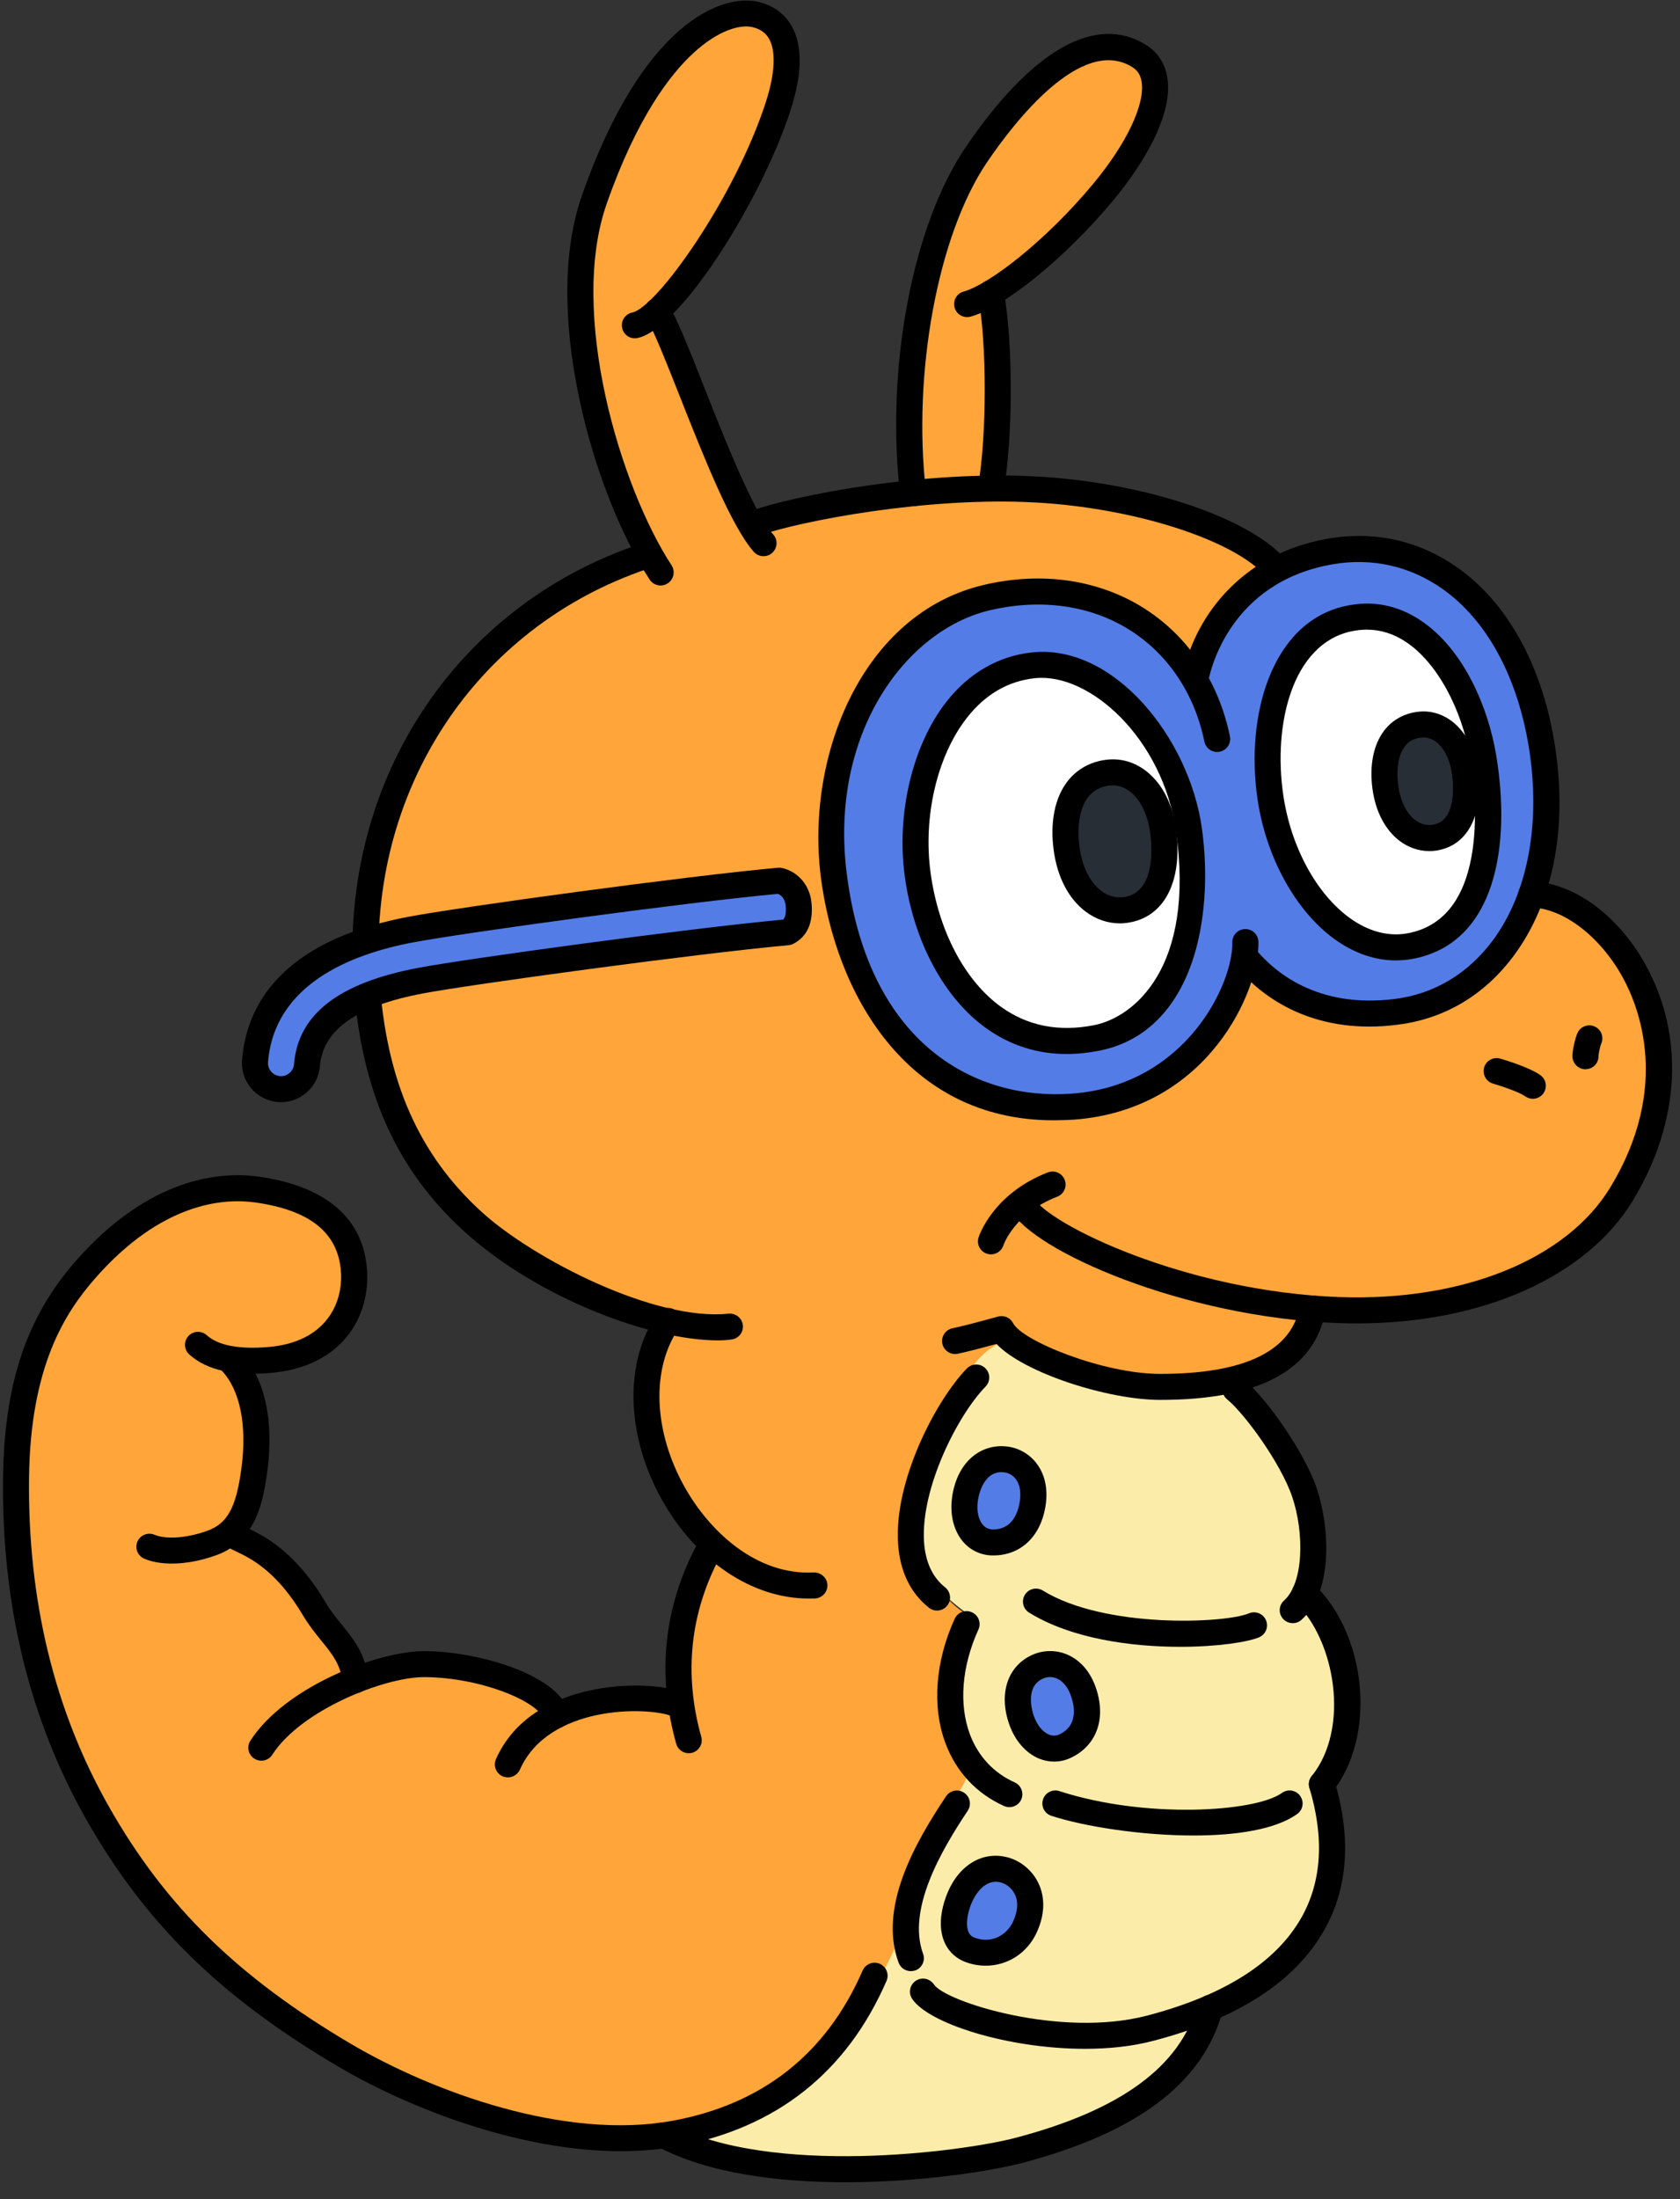 <svg width="94" height="123" viewBox="0 0 94 123" fill="none" xmlns="http://www.w3.org/2000/svg">
<rect x="0" y="0" width="94" height="123" fill="#333333" stroke="none"/>
<g clip-path="url(#clip0_1635_12722)">
<path d="M80.561 32.537C80.444 32.337 80.266 32.166 80.014 32.043C77.984 31.05 73.79 29.843 72.081 31.981C71.706 31.839 71.287 31.85 70.912 32.101C69.148 33.279 68.084 34.918 67.301 36.863C67.089 37.39 66.944 37.877 66.827 38.382C66.058 36.91 65.1 35.572 63.631 34.682C63.442 34.566 63.245 34.507 63.052 34.489C63.045 34.486 63.037 34.478 63.03 34.475C62.225 33.962 61.423 33.726 60.487 33.689C60.381 33.635 60.264 33.591 60.133 33.559C57.291 32.879 54.402 33.391 52.062 35.176C51.822 35.358 51.665 35.58 51.563 35.812C51.293 36.034 51.038 36.267 50.787 36.51C49.125 37.194 47.766 39.582 47.322 41.069C47.194 41.501 47.26 41.872 47.442 42.167C47.416 42.279 47.398 42.399 47.391 42.526C47.376 42.799 47.362 43.072 47.351 43.348C47.263 43.493 47.201 43.65 47.172 43.824C46.841 45.878 46.633 47.979 47.103 49.997C46.684 50.444 46.48 51.084 46.666 51.702C46.866 52.37 47.15 53.029 47.529 53.614C47.588 53.705 47.653 53.788 47.726 53.868C47.744 53.89 47.77 53.912 47.788 53.934C47.832 53.977 47.872 54.021 47.919 54.057C47.956 54.09 47.992 54.119 48.032 54.145C48.09 54.188 48.152 54.228 48.218 54.264C48.233 54.272 48.243 54.279 48.254 54.286C48.407 54.366 48.571 54.428 48.743 54.461C48.841 54.73 48.954 54.992 49.085 55.25C49.125 57.318 51.986 59.328 53.523 60.237C54.394 60.75 55.538 61.691 56.632 61.593C57.04 61.771 57.397 61.84 57.914 61.866C57.987 61.909 58.06 61.953 58.144 61.989C59.284 62.494 60.487 61.709 61.544 61.277C62.95 60.997 64.309 60.437 65.329 59.546C65.563 59.488 65.792 59.361 66 59.136C67.716 57.282 69.163 55.417 69.498 52.919C70.751 54.399 72.355 55.537 74.235 56.176C75.423 56.584 77.835 57.096 78.946 56.115C81.275 55.78 83.388 54.381 84.609 52.36C85.797 50.386 86.227 48.386 86.256 46.3C87.287 41.883 84.944 34.842 80.561 32.537ZM64.185 56.809C63.952 56.907 63.733 57.063 63.551 57.3C62.994 58.02 61.864 58.139 61.033 58.307C60.228 58.47 59.463 58.576 58.665 58.547C58.537 58.405 58.403 58.27 58.249 58.158C57.714 57.765 57.127 57.602 56.515 57.354C54.988 56.729 53.779 55.66 52.9 54.275C52.78 54.086 52.623 53.945 52.445 53.836C52.412 53.759 52.376 53.679 52.332 53.599C51.862 52.767 51.927 51.68 51.807 50.749C51.687 49.819 51.516 48.906 51.293 47.997C51.377 47.83 51.439 47.641 51.465 47.43C51.665 45.751 51.884 44.082 52.244 42.428C52.346 41.963 52.237 41.567 52.015 41.265C52.78 40.011 53.873 38.968 55.207 38.15C55.473 37.986 55.666 37.79 55.804 37.572C55.903 37.561 56.008 37.543 56.114 37.51C56.766 37.317 57.419 37.157 58.078 37.016C58.534 36.972 58.982 36.961 59.426 36.979C59.532 37.245 59.74 37.485 60.093 37.648C60.807 37.979 61.675 38.102 62.316 38.517C63.089 39.015 63.719 39.898 64.229 40.636C64.302 40.742 64.382 40.829 64.462 40.909C64.331 41.454 64.488 42.058 65.122 42.425C65.122 42.425 65.125 42.425 65.125 42.428C65.14 42.458 65.151 42.486 65.165 42.516C65.191 42.617 65.227 42.723 65.275 42.828C65.508 43.355 65.741 43.882 65.978 44.41C65.898 44.726 65.945 45.082 66.186 45.449C66.681 46.194 66.535 47.452 66.572 48.325C66.619 49.404 66.659 50.491 66.656 51.574C66.652 53.795 65.595 55.257 64.185 56.809ZM83.148 43.297C83.516 45.813 83.57 48.041 82.379 50.36C81.53 52.018 80.083 53.036 78.353 53.228C78.353 53.228 78.353 53.228 78.349 53.228C77.066 52.716 75.962 52.581 74.781 51.771C73.375 50.804 72.679 49.957 72.14 48.325C71.568 46.591 71.156 44.817 70.853 43.014C70.799 42.697 70.664 42.458 70.482 42.287C70.81 39.84 71.659 37.23 73.204 35.311C73.586 35.253 73.896 35.031 74.1 34.733C74.384 34.529 74.847 34.373 75.339 34.246C75.579 34.584 75.962 34.813 76.465 34.794C77.132 34.773 77.799 34.762 78.469 34.755C81.093 35.398 82.86 39.051 83.406 42.196C83.195 42.494 83.086 42.865 83.148 43.297Z" fill="#537CE6"/>
<path d="M91.759 55.679C91.423 54.588 90.99 52.999 89.7 52.716C89.693 52.716 89.685 52.712 89.678 52.712C88.967 51.796 88.067 51.022 87.04 50.466C86.603 50.229 86.052 50.36 85.794 50.793C85.178 51.814 84.416 52.719 83.596 53.585C82.817 54.406 82.019 55.402 81.02 55.962C80.076 56.489 78.859 56.918 77.777 57.005C77.355 57.038 76.939 57.02 76.527 56.973C76.495 56.936 76.458 56.9 76.418 56.867C75.58 56.169 74.476 55.882 73.423 56.253C73.31 56.293 73.204 56.351 73.113 56.424C73.018 56.075 72.741 55.791 72.271 55.802C72.231 55.802 72.195 55.806 72.155 55.806C71.954 55.599 71.761 55.377 71.572 55.166C71.419 54.995 71.204 54.915 70.978 54.908C70.508 54.214 69.407 54.468 69.316 55.395C69.181 56.751 68.023 57.842 67.123 58.754C66.033 59.863 64.856 60.815 63.504 61.582C63.442 61.586 63.377 61.597 63.307 61.615C57.321 63.261 50.062 60.371 47.865 54.341C47.184 52.469 46.998 50.44 46.185 48.615C46.327 48.466 46.418 48.27 46.418 48.026C46.418 47.848 46.349 47.656 46.236 47.496C46.378 46.572 46.52 45.649 46.663 44.729C46.834 43.606 47.009 42.523 47.384 41.447C48.058 39.517 48.933 37.721 50.124 36.071C50.186 36.031 50.244 35.98 50.299 35.918C50.682 35.485 51.068 35.056 51.483 34.66C51.6 34.649 51.717 34.613 51.83 34.547C52.059 34.416 52.281 34.271 52.496 34.118C52.755 34.002 53.006 33.871 53.251 33.73C53.578 33.889 53.994 33.849 54.3 33.569C54.974 32.962 56.023 32.962 56.88 32.93C58.086 32.883 59.318 32.879 60.509 33.104C61.602 33.308 62.633 33.686 63.584 34.264C64.379 34.747 65.304 35.398 65.662 36.3C66.022 37.208 67.228 37.063 67.418 36.285C67.443 36.23 67.462 36.176 67.476 36.114C67.815 34.511 68.839 33.206 70.311 32.486C70.952 32.174 70.85 31.258 70.311 30.916C69.331 30.298 68.278 29.807 67.181 29.433C67.021 29.378 66.875 29.378 66.736 29.411C66.445 29.215 66.15 29.033 65.825 28.884C64.707 28.36 63.493 28.099 62.258 28.142C62.152 28.146 62.05 28.171 61.956 28.211C60.367 27.63 58.702 27.262 57.004 27.204C56.293 27.179 55.59 27.226 54.887 27.317C55.364 27.07 55.725 26.692 55.823 26.096C55.929 25.463 55.87 24.791 55.87 24.151L55.881 21.828C55.889 20.396 55.892 18.967 55.9 17.535C55.9 17.244 55.816 16.79 55.903 16.513C55.914 16.477 55.645 16.724 55.976 16.43C56.053 16.364 56.126 16.299 56.202 16.23C56.698 15.797 57.186 15.357 57.663 14.91C59.441 13.238 61.099 11.406 62.404 9.334C63.056 8.298 63.628 7.193 64.044 6.04C64.251 5.47 64.346 4.823 64.087 4.252C64.073 4.132 64.033 4.012 63.953 3.899C63.599 3.412 63.049 3.078 62.459 3.107C60.713 2.867 58.866 4.423 57.711 5.539C56.887 6.335 56.053 7.146 55.328 8.036C54.577 8.952 53.91 9.934 53.837 11.141C53.32 12.18 52.912 13.285 52.576 14.405C52.219 15.027 51.964 15.706 51.771 16.408C51.436 17.629 51.188 18.88 51.032 20.134C50.736 22.511 51.261 24.849 51.268 27.219C49.851 27.677 48.422 28.12 46.972 28.459C46.816 28.48 46.659 28.502 46.502 28.535C46.327 28.571 46.156 28.618 45.988 28.677C45.329 28.804 44.666 28.906 43.995 28.964C43.365 29.018 42.698 28.989 42.064 29.095C40.8 26.826 39.896 24.384 38.832 22.017C38.256 20.734 37.626 19.469 36.861 18.284C36.788 18.171 36.715 18.062 36.638 17.953C37.225 17.364 37.728 16.655 38.198 16.037C39.094 14.856 39.885 13.594 40.555 12.275C41.259 10.897 41.787 9.443 42.472 8.058C43.139 6.698 43.806 5.292 43.729 3.739C43.726 3.645 43.704 3.558 43.675 3.478C43.722 2.943 43.645 2.42 43.39 1.918C43.379 1.896 43.368 1.875 43.358 1.853C43.358 1.849 43.354 1.849 43.354 1.845C43.314 1.769 43.274 1.693 43.226 1.62C43.223 1.62 43.223 1.624 43.219 1.624C43.175 1.562 43.132 1.497 43.084 1.435C42.84 1.118 42.49 1.086 42.181 1.209C41.703 1.115 41.16 1.209 40.727 1.333C39.364 1.722 38.325 2.729 37.436 3.783C36.536 4.848 35.731 5.99 35.05 7.204C34.376 8.407 33.592 9.767 33.752 11.184C33.035 13.067 32.688 15.088 32.761 17.11C32.761 17.131 32.769 17.149 32.769 17.168C32.769 17.448 32.776 17.731 32.787 18.011C32.838 19.196 32.973 20.378 33.18 21.544C33.384 22.686 33.665 23.816 34.026 24.922C34.197 25.449 34.401 26.139 34.762 26.641C35.01 27.557 35.301 28.48 35.731 29.324C35.968 29.785 36.299 30.181 36.587 30.61C36.726 30.818 36.882 31.054 36.955 31.301C36.777 31.337 36.602 31.374 36.434 31.41C35.618 31.585 34.824 31.843 34.055 32.163C32.422 32.839 30.936 33.758 29.566 34.871C26.873 37.063 24.821 39.971 23.134 42.974C22.584 43.952 22.15 44.948 21.917 46.049C21.811 46.54 21.713 47.031 21.618 47.525C21.36 47.939 21.207 48.394 21.174 48.87C20.93 48.913 20.7 49.044 20.544 49.273C20.46 49.401 20.376 49.524 20.288 49.651C20.012 50.062 20.135 50.462 20.416 50.713C20.42 50.884 20.42 51.055 20.423 51.222C20.427 51.833 20.999 52.225 21.575 52.098C24.69 51.404 27.846 50.92 31.005 50.466C32.543 50.244 34.08 50.022 35.622 49.804C36.376 49.695 37.13 49.582 37.892 49.55C38.657 49.517 39.426 49.568 40.191 49.535C41.601 49.477 43.011 49.277 44.418 49.092C44.436 49.157 44.458 49.219 44.487 49.281C44.72 49.753 44.724 50.295 44.724 50.807C44.724 51.2 44.713 51.589 44.699 51.982C44.575 52.022 44.462 52.091 44.374 52.196C43.981 52.672 43.372 52.618 42.8 52.654C42.028 52.701 41.255 52.752 40.483 52.807C38.938 52.916 37.393 53.047 35.851 53.196C32.739 53.494 29.58 53.774 26.508 54.366C24.832 54.69 23.225 55.315 21.531 55.555C21.032 55.624 20.791 56.246 20.893 56.675C21.323 58.434 21.64 60.277 22.274 61.978C22.843 63.505 23.714 64.872 24.785 66.097C25.495 66.907 26.286 67.624 27.124 68.289C27.521 68.82 27.984 69.303 28.491 69.725C29.252 70.361 30.083 70.903 30.939 71.401C31.322 71.622 31.704 71.848 32.094 72.059C39.156 74.858 46.52 75.519 54.424 75.01C54.879 74.76 55.36 74.592 55.892 74.498C56.133 74.454 56.366 74.407 56.596 74.345C56.61 74.367 56.628 74.389 56.643 74.407C57.073 74.912 57.634 75.287 58.246 75.585C58.782 76.086 59.463 76.421 60.178 76.621C60.505 76.791 60.844 76.951 61.191 77.097C61.3 77.141 61.416 77.148 61.533 77.13C61.635 77.228 61.759 77.304 61.908 77.337C62.211 77.402 62.51 77.439 62.808 77.468C63.818 77.595 64.838 77.649 65.851 77.584C65.997 77.573 66.139 77.559 66.281 77.537C67.917 77.904 69.764 77.38 70.901 76.137C71 76.09 71.094 76.035 71.186 75.977C72.075 75.396 72.639 74.505 73.109 73.578C73.415 73.52 73.671 73.28 73.78 72.993C75.186 73.171 76.597 73.109 77.996 72.906C79.249 72.84 80.594 72.815 81.756 72.36C81.971 72.277 82.153 72.135 82.274 71.957C83.873 71.51 85.458 70.946 86.854 70.074C90.469 67.82 92.484 63.629 92.364 59.426C92.334 58.151 92.127 56.882 91.759 55.679Z" fill="#FFA53A"/>
<path d="M37.572 72.945C37.586 72.953 37.604 72.964 37.619 72.975C37.648 72.989 37.67 73.004 37.684 73.015C37.699 73.076 37.677 73.156 37.673 73.218C37.659 73.451 37.63 73.676 37.655 73.912C37.663 73.989 37.684 74.061 37.71 74.131C36.868 75.432 36.216 78.151 36.478 79.685C36.671 82.437 37.666 84.033 39.659 85.941C38.909 86.239 39.914 87.039 39.623 87.599C39.186 88.439 38.916 89.34 38.756 90.271C38.464 91.965 38.337 93.691 38.176 95.407C37.207 95.367 36.234 95.345 35.265 95.403C34.015 95.48 32.86 95.745 31.661 96.091C31.118 96.247 30.182 94.702 29.952 94.6C28.214 93.815 26.374 93.691 24.454 93.528C23.532 93.448 22.624 93.571 21.732 93.808C21.058 93.986 20.595 94.004 19.888 93.975C18.609 90.62 16.678 87.188 13.249 85.763C14.808 82.735 14.466 79.198 13.351 76.028C14.338 76.064 15.337 76.021 16.28 75.73C17.559 75.337 18.664 74.483 19.225 73.247C19.79 72.011 19.811 70.619 19.232 69.383C18.674 68.194 17.574 67.293 16.317 66.944C16.164 66.9 16.007 66.911 15.865 66.958C14.808 66.566 13.675 66.391 12.546 66.479C10.388 66.646 8.25 67.682 6.876 69.387C6.668 69.645 5.874 69.343 5.775 69.619C5.717 69.652 5.659 69.688 5.604 69.732C4.413 70.677 4.008 72.222 3.268 73.571C2.572 74.839 2.037 76.224 1.625 77.613C0.794 80.427 0.576 83.473 1.45 86.301C1.454 86.308 1.457 86.312 1.457 86.319C1.377 89.598 2.019 92.855 3.359 95.88C3.378 95.923 3.403 95.96 3.425 95.996C3.483 96.218 3.545 96.436 3.618 96.65C4.219 98.464 5.127 100.155 6.1 101.79C7.098 103.466 8.162 105.106 9.284 106.702C9.561 107.094 9.842 107.49 10.126 107.876C10.403 108.25 10.687 108.639 11.095 108.883C11.354 109.039 11.653 109.123 11.952 109.137C14.466 111.958 17.607 114.194 21.032 115.786C21.196 115.862 21.364 115.935 21.531 116.008C22.777 116.807 24.14 117.4 25.55 117.909C27.598 118.647 29.704 119.199 31.865 119.457C33.046 119.599 34.241 119.639 35.429 119.545C35.833 119.512 36.285 119.486 36.733 119.41C36.784 119.41 36.832 119.414 36.883 119.414C39.419 119.381 41.988 118.625 43.704 116.724C44.367 116.313 45.005 115.859 45.613 115.368C46.459 114.684 47.453 113.83 47.92 112.787C47.924 112.787 47.927 112.787 47.931 112.787C48.598 112.83 48.947 111.929 48.565 111.467C48.572 111.464 48.576 111.46 48.583 111.456C50.103 110.526 50.817 108.999 51.057 107.28C51.178 106.425 51.28 105.582 51.567 104.76C51.844 103.968 52.256 103.23 52.693 102.518C53.138 101.794 53.619 101.1 54.085 100.391C54.344 99.995 54.537 99.588 54.457 99.104C54.38 98.653 54.155 98.213 54.02 97.774C53.419 95.822 53.295 93.735 53.674 91.725C53.677 91.71 53.674 91.696 53.677 91.681C54.249 91.536 54.57 90.616 53.914 90.18C52.715 89.373 51.884 88.1 51.52 86.705C51.294 85.836 51.25 84.923 51.36 84.036C51.465 83.178 51.772 82.401 52.034 81.583C52.169 81.161 52.22 80.75 52.205 80.347C52.347 80.252 52.475 80.114 52.584 79.921C52.737 79.652 52.781 79.354 52.963 79.1C53.036 78.998 53.12 78.914 53.207 78.838C53.553 79.089 54.089 79.107 54.391 78.645C55.066 77.613 55.765 76.501 56.796 75.785C56.913 75.701 56.512 73.629 56.632 73.564C49.709 74.007 43.77 75.421 37.572 72.945Z" fill="#FFA53A"/>
<path d="M75.223 96.189C75.143 94.618 74.895 93.055 74.487 91.539C74.48 91.514 74.469 91.492 74.461 91.47C74.487 91.35 74.483 91.227 74.443 91.11C74.21 90.431 73.816 89.885 73.346 89.355C73.15 89.133 72.945 88.824 72.716 88.638C72.731 88.584 72.745 88.529 72.76 88.475C72.807 88.282 72.847 88.09 72.88 87.897C73.168 86.287 73.113 84.647 72.709 83.062C72.661 82.877 72.545 82.724 72.395 82.622C72.228 81.823 71.856 81.081 71.338 80.452C71.302 80.361 71.262 80.267 71.226 80.172C71.043 79.729 70.839 79.322 70.57 78.929C70.439 78.736 70.304 78.547 70.18 78.351C70.107 78.235 70.038 78.115 69.965 77.995C69.957 77.98 69.917 77.907 69.881 77.846C69.834 77.558 69.568 77.253 69.305 77.206C69.298 77.206 69.291 77.202 69.283 77.202C68.901 77.133 68.46 77.297 68.329 77.704C67.243 77.359 66.084 77.431 64.954 77.279C63.679 77.104 60.841 77.057 59.642 76.57C59.102 76.352 58.585 76.072 58.1 75.748C57.601 75.417 56.548 74.868 56.548 74.868C56.548 74.868 55.575 75.101 54.755 76.01C53.808 77.064 53.261 78.38 52.791 79.711C52.256 80.627 51.953 81.655 51.753 82.699C51.545 83.786 51.33 84.927 51.414 86.039C51.502 87.166 51.902 88.162 52.653 88.995C53.014 89.395 53.436 89.729 53.859 90.056C54.041 90.194 54.256 90.329 54.446 90.481C53.382 92.881 53.378 95.647 54.464 98.025C54.442 98.097 54.424 98.174 54.416 98.254C54.333 99.184 53.801 100.013 53.323 100.784C52.755 101.696 52.237 102.605 51.833 103.608C51.44 104.586 51.152 105.604 50.991 106.651C50.951 106.92 50.889 107.225 50.856 107.527C50.769 107.589 50.7 107.672 50.649 107.774C49.406 110.351 48.138 113.078 46.105 115.11C45.169 116.048 44.112 116.836 43.019 117.574C42.45 117.956 41.871 118.378 41.237 118.647C40.632 118.901 39.972 118.839 39.367 119.072C38.555 119.385 38.642 120.642 39.579 120.668C39.644 120.668 39.725 120.668 39.79 120.697C39.94 120.762 40.1 120.795 40.249 120.788C42.06 121.13 43.897 121.322 45.741 121.322C46.586 121.322 47.431 121.286 48.28 121.246C48.306 121.253 48.328 121.264 48.357 121.268C48.43 121.282 48.499 121.286 48.568 121.293V121.297C48.59 121.3 48.612 121.297 48.634 121.3C48.718 121.308 48.805 121.315 48.889 121.315C49.734 121.366 50.576 121.297 51.407 121.115C51.476 121.1 51.534 121.075 51.589 121.05C52.678 121.053 53.772 120.991 54.854 120.853C55.564 120.762 56.275 120.661 56.96 120.453C57.634 120.25 58.261 119.923 58.895 119.617C59.478 119.337 60.09 119.196 60.713 119.039C61.391 118.868 62.036 118.621 62.637 118.258C63.745 117.589 64.838 116.724 65.712 115.753C66.201 115.212 66.642 114.604 66.955 113.939C67.119 113.59 67.265 113.223 67.363 112.849C67.403 112.696 67.436 112.54 67.462 112.38C67.472 112.314 67.494 112.238 67.505 112.165C67.629 112.107 67.746 112.016 67.829 111.907C69.178 111.34 70.362 110.471 71.419 109.439C71.994 108.875 72.588 108.276 73.011 107.578C73.448 106.854 73.722 106.011 74.035 105.222C74.057 105.193 74.082 105.168 74.1 105.135C74.392 104.662 74.476 104.135 74.531 103.586C74.582 103.045 74.629 102.499 74.625 101.958C74.618 101.129 74.48 100.275 74.108 99.529C74.41 99.199 74.691 98.846 74.888 98.442C75.241 97.723 75.263 96.974 75.223 96.189Z" fill="#FBECA9"/>
<path d="M58.956 62.658C50.634 62.658 46.735 55.442 45.926 49.037C45.07 42.268 48.247 34.311 55.043 32.715C58.308 31.948 61.5 32.421 64.039 34.038C66.495 35.605 68.193 38.142 68.817 41.185C68.897 41.578 68.642 41.963 68.248 42.043C67.855 42.123 67.468 41.869 67.388 41.476C66.845 38.826 65.377 36.619 63.256 35.264C61.055 33.857 58.257 33.457 55.382 34.133C50.67 35.238 46.389 41.047 47.376 48.855C48.6 58.532 54.689 61.56 59.973 61.168C66.43 60.688 69.013 54.922 68.951 52.709C68.94 52.309 69.257 51.974 69.662 51.963C69.669 51.963 69.676 51.963 69.684 51.963C70.077 51.963 70.401 52.276 70.412 52.672C70.485 55.37 67.618 62.058 60.086 62.622C59.696 62.644 59.321 62.658 58.956 62.658Z" fill="black"/>
<path d="M76.622 57.416C72.541 57.416 70.176 55.304 69.072 53.941C68.821 53.628 68.868 53.17 69.181 52.919C69.495 52.669 69.954 52.716 70.205 53.029C71.258 54.33 73.678 56.431 78.072 55.868C80.262 55.584 82.146 54.453 83.527 52.596C85.517 49.913 86.242 45.918 85.517 41.64C84.853 37.746 83.148 34.656 80.71 32.937C78.888 31.654 76.76 31.178 74.549 31.563C68.85 32.555 67.735 37.452 67.629 38.004C67.552 38.397 67.17 38.655 66.773 38.579C66.379 38.502 66.121 38.121 66.197 37.724C66.773 34.769 69.243 31.007 74.297 30.127C76.899 29.676 79.406 30.232 81.549 31.745C84.307 33.69 86.224 37.114 86.952 41.392C87.758 46.129 86.956 50.411 84.697 53.454C83.075 55.639 80.849 56.969 78.258 57.303C77.686 57.383 77.139 57.416 76.622 57.416Z" fill="black"/>
<path d="M57.831 37.208C62.083 36.761 65.891 41.934 66.521 46.394C67.188 51.095 66.146 57.111 61.365 58.052C55.269 59.255 52.019 53.81 51.348 48.928C50.678 44.05 52.82 37.735 57.831 37.208Z" fill="white"/>
<path d="M59.682 58.95C58.035 58.95 56.53 58.47 55.193 57.518C52.835 55.839 51.126 52.665 50.627 49.03C50.142 45.504 51.06 41.661 52.959 39.244C54.22 37.637 55.878 36.685 57.754 36.489C62.324 36.009 66.532 41.269 67.243 46.293C67.625 48.99 67.418 51.753 66.674 53.872C65.72 56.595 63.934 58.289 61.507 58.765C60.881 58.888 60.272 58.95 59.682 58.95ZM57.907 37.932C56.413 38.088 55.134 38.83 54.107 40.138C52.438 42.265 51.636 45.675 52.07 48.83C52.514 52.076 53.997 54.882 56.038 56.333C57.517 57.387 59.263 57.725 61.223 57.336C63.431 56.9 66.882 54.126 65.8 46.492C65.06 41.283 60.953 37.608 57.907 37.932Z" fill="black"/>
<path d="M75.398 34.613C79.574 33.664 82.307 38.292 82.988 42.287C83.692 46.416 83.349 52.142 78.845 52.923C75.22 53.552 71.809 49.473 71.088 44.595C70.483 40.505 71.565 35.482 75.398 34.613Z" fill="white"/>
<path d="M78.098 53.715C76.932 53.715 75.762 53.312 74.677 52.531C72.498 50.956 70.843 47.958 70.362 44.704C69.674 40.044 71.127 34.838 75.234 33.904C76.75 33.559 78.182 33.828 79.494 34.704C81.939 36.336 83.272 39.629 83.702 42.167C84.555 47.169 83.757 52.807 78.965 53.643C78.677 53.69 78.39 53.715 78.098 53.715ZM76.477 35.216C76.174 35.216 75.868 35.253 75.558 35.322C72.315 36.056 71.215 40.491 71.805 44.489C72.231 47.372 73.66 50 75.529 51.349C76.56 52.091 77.661 52.389 78.714 52.207C83.538 51.367 82.518 43.897 82.263 42.41C81.786 39.597 80.379 37.045 78.681 35.914C77.992 35.449 77.253 35.216 76.477 35.216Z" fill="black"/>
<path d="M75.929 74.018C75.587 74.018 75.241 74.011 74.891 74C66.197 73.683 57.772 69.947 56.551 67.675C56.362 67.322 56.493 66.879 56.85 66.689C57.204 66.5 57.648 66.631 57.838 66.987C58.617 68.442 66.284 72.233 74.945 72.546C81.854 72.789 87.666 70.437 90.115 66.388C93.485 60.808 91.711 56.329 90.793 54.661C89.528 52.363 87.462 50.793 85.658 50.753C85.258 50.742 84.937 50.411 84.948 50.011C84.959 49.611 85.294 49.281 85.695 49.303C88.038 49.357 90.545 51.185 92.075 53.963C94.276 57.954 94.017 62.756 91.368 67.14C88.767 71.426 82.915 74.018 75.929 74.018Z" fill="black"/>
<path d="M55.447 70.157C55.375 70.157 55.298 70.147 55.222 70.121C54.843 69.997 54.631 69.594 54.752 69.212C54.784 69.114 55.56 66.762 58.629 65.573C59.004 65.428 59.427 65.613 59.572 65.988C59.718 66.362 59.532 66.784 59.157 66.929C56.767 67.856 56.165 69.587 56.14 69.659C56.038 69.965 55.75 70.157 55.447 70.157Z" fill="black"/>
<path d="M85.764 61.455C85.615 61.455 85.466 61.407 85.334 61.313C85.05 61.106 84.114 60.771 83.534 60.604C83.148 60.492 82.93 60.084 83.042 59.699C83.155 59.314 83.564 59.096 83.946 59.208C84.219 59.288 85.608 59.71 86.194 60.139C86.519 60.375 86.588 60.833 86.351 61.157C86.209 61.353 85.987 61.455 85.764 61.455Z" fill="black"/>
<path d="M88.709 59.804C88.315 59.804 87.991 59.481 87.98 59.085C87.972 58.79 88.126 58.081 88.264 57.776C88.428 57.409 88.862 57.249 89.226 57.413C89.594 57.576 89.758 58.009 89.59 58.372C89.543 58.485 89.441 58.932 89.437 59.066C89.448 59.466 89.128 59.794 88.727 59.801C88.719 59.804 88.716 59.804 88.709 59.804Z" fill="black"/>
<path d="M64.918 78.296C64.914 78.296 64.914 78.296 64.914 78.296C62.007 78.296 57.295 76.791 55.757 75.167C54.989 75.377 54.114 75.606 53.586 75.716C53.192 75.796 52.806 75.541 52.726 75.148C52.645 74.756 52.901 74.371 53.294 74.291C53.761 74.196 54.664 73.963 55.841 73.636C56.176 73.545 56.53 73.698 56.687 74.007C57.189 74.992 61.722 76.842 64.911 76.842H64.914C69.64 76.842 72.271 75.567 72.73 73.055C72.803 72.658 73.182 72.397 73.579 72.469C73.977 72.542 74.239 72.92 74.166 73.316C73.561 76.621 70.449 78.296 64.918 78.296Z" fill="black"/>
<path d="M71.338 32.439C71.138 32.439 70.941 32.359 70.795 32.199C68.97 30.174 63.457 28.411 57.973 28.106C51.847 27.761 44.775 29.153 42.519 29.938C42.14 30.069 41.725 29.869 41.59 29.491C41.459 29.113 41.659 28.698 42.038 28.564C44.461 27.717 51.647 26.292 58.053 26.652C63.978 26.986 69.793 28.909 71.878 31.225C72.147 31.523 72.122 31.985 71.823 32.254C71.684 32.377 71.51 32.439 71.338 32.439Z" fill="black"/>
<path d="M40.151 74.967C36.474 74.967 30.123 72.636 25.994 68.892C22.15 65.41 20.175 60.95 19.774 54.853C19.042 43.722 25.47 33.911 35.771 30.44C36.154 30.309 36.565 30.516 36.696 30.894C36.824 31.276 36.62 31.686 36.241 31.814C26.574 35.071 20.543 44.29 21.232 54.752C21.607 60.448 23.433 64.596 26.978 67.809C29.85 70.412 36.642 73.912 40.763 73.473C41.164 73.436 41.521 73.72 41.565 74.12C41.608 74.52 41.317 74.876 40.916 74.919C40.675 74.956 40.42 74.967 40.151 74.967Z" fill="black"/>
<path d="M65.093 46.583C65.348 48.75 64.787 50.64 62.979 50.898C61.478 51.113 59.995 49.851 59.674 47.463C59.383 45.289 60.097 43.457 61.977 43.221C63.482 43.028 64.83 44.355 65.093 46.583Z" fill="#282E36"/>
<path d="M62.658 51.644C61.981 51.644 61.31 51.414 60.738 50.982C59.787 50.266 59.157 49.048 58.956 47.554C58.745 45.987 59.018 44.617 59.729 43.701C60.25 43.025 61.001 42.606 61.89 42.494C62.695 42.392 63.475 42.614 64.141 43.134C65.052 43.846 65.65 45.038 65.821 46.492C66.16 49.361 65.114 51.324 63.089 51.611C62.943 51.636 62.801 51.644 62.658 51.644ZM62.261 43.926C62.196 43.926 62.134 43.93 62.068 43.937C61.558 44.002 61.168 44.213 60.88 44.588C60.417 45.188 60.243 46.198 60.399 47.361C60.549 48.466 60.979 49.343 61.616 49.826C62.003 50.117 62.44 50.24 62.877 50.175C64.568 49.935 64.484 47.641 64.367 46.667C64.243 45.616 63.832 44.744 63.238 44.282C62.935 44.046 62.608 43.926 62.261 43.926Z" fill="black"/>
<path d="M57.772 84.164C57.568 85.352 56.836 86.297 55.524 86.268C54.467 86.243 53.822 85.207 53.986 83.884C54.139 82.677 54.864 81.525 56.184 81.615C57.156 81.684 58.045 82.571 57.772 84.164Z" fill="#537CE6"/>
<path d="M55.582 86.995C55.557 86.995 55.531 86.995 55.509 86.995C54.879 86.981 54.303 86.712 53.892 86.236C53.374 85.636 53.145 84.745 53.265 83.793C53.498 81.95 54.693 80.783 56.234 80.892C56.916 80.939 57.55 81.277 57.973 81.815C58.326 82.262 58.701 83.058 58.49 84.291C58.202 85.963 57.091 86.995 55.582 86.995ZM56.041 82.335C54.948 82.335 54.73 83.8 54.708 83.971C54.638 84.509 54.748 85 54.992 85.283C55.138 85.451 55.316 85.534 55.538 85.541C55.553 85.541 55.564 85.541 55.579 85.541C56.635 85.541 56.952 84.603 57.051 84.04C57.145 83.48 57.069 83.019 56.825 82.71C56.654 82.492 56.406 82.361 56.129 82.342C56.103 82.339 56.071 82.335 56.041 82.335Z" fill="black"/>
<path d="M60.666 94.771C61.016 95.927 60.786 97.097 59.602 97.657C58.647 98.108 57.601 97.468 57.157 96.211C56.752 95.066 56.883 93.706 58.104 93.201C59.001 92.83 60.196 93.226 60.666 94.771Z" fill="#537CE6"/>
<path d="M58.975 98.526C58.691 98.526 58.403 98.468 58.13 98.355C57.397 98.05 56.792 97.356 56.472 96.451C55.852 94.698 56.395 93.121 57.827 92.528C58.458 92.266 59.175 92.285 59.795 92.575C60.312 92.819 61.005 93.361 61.369 94.556C61.872 96.214 61.318 97.65 59.919 98.312C59.613 98.457 59.292 98.526 58.975 98.526ZM58.753 93.797C58.629 93.797 58.501 93.822 58.381 93.873C57.295 94.324 57.783 95.8 57.842 95.967C58.024 96.476 58.337 96.868 58.687 97.014C58.891 97.097 59.088 97.094 59.288 96.999C60.272 96.534 60.138 95.534 59.966 94.982C59.802 94.437 59.525 94.062 59.165 93.891C59.037 93.829 58.895 93.797 58.753 93.797Z" fill="black"/>
<path d="M57.332 107.803C56.818 108.894 55.601 109.515 54.315 109.068C53.316 108.723 53.163 107.589 53.615 106.334C54.027 105.193 54.992 104.222 56.257 104.601C57.19 104.88 58.155 106.058 57.332 107.803Z" fill="#537CE6"/>
<path d="M55.153 109.941C54.796 109.941 54.435 109.882 54.074 109.755C53.531 109.566 53.12 109.203 52.879 108.701C52.547 108.003 52.562 107.101 52.93 106.087C53.56 104.339 54.981 103.463 56.465 103.906C57.19 104.124 57.813 104.677 58.13 105.386C58.385 105.956 58.567 106.891 57.991 108.116C57.448 109.268 56.348 109.941 55.153 109.941ZM55.718 105.248C54.814 105.248 54.355 106.429 54.304 106.582C54.081 107.192 54.045 107.752 54.198 108.076C54.271 108.228 54.38 108.323 54.555 108.385C55.557 108.734 56.355 108.17 56.672 107.498C56.942 106.923 56.986 106.4 56.8 105.982C56.625 105.597 56.297 105.378 56.045 105.302C55.933 105.262 55.82 105.248 55.718 105.248Z" fill="black"/>
<path d="M81.975 43.304C82.186 45.086 81.724 46.645 80.237 46.856C79.002 47.031 77.781 45.995 77.515 44.024C77.274 42.236 77.861 40.727 79.41 40.531C80.652 40.378 81.76 41.469 81.975 43.304Z" fill="#282E36"/>
<path d="M79.971 47.601C79.384 47.601 78.805 47.405 78.313 47.031C77.504 46.42 76.965 45.387 76.793 44.122C76.615 42.795 76.852 41.636 77.453 40.854C77.905 40.269 78.55 39.909 79.319 39.811C80.018 39.724 80.692 39.916 81.268 40.364C82.044 40.971 82.554 41.985 82.7 43.217C82.988 45.656 82.084 47.325 80.339 47.576C80.219 47.594 80.095 47.601 79.971 47.601ZM79.643 41.247C79.596 41.247 79.548 41.251 79.501 41.254C79.115 41.301 78.823 41.461 78.608 41.741C78.247 42.207 78.112 43.003 78.236 43.93C78.353 44.806 78.692 45.496 79.191 45.871C79.483 46.089 79.807 46.18 80.135 46.136C81.418 45.955 81.345 44.155 81.254 43.388C81.155 42.556 80.834 41.872 80.372 41.509C80.146 41.334 79.902 41.247 79.643 41.247Z" fill="black"/>
<path d="M45.253 89.406C42.083 89.406 38.963 87.315 37.036 83.88C35.014 80.274 34.911 76.184 36.777 73.469C37.003 73.138 37.459 73.055 37.79 73.28C38.122 73.505 38.209 73.96 37.98 74.29C36.424 76.555 36.555 80.045 38.307 83.171C39.659 85.585 42.268 88.115 45.53 87.948C45.93 87.937 46.273 88.239 46.295 88.638C46.317 89.038 46.003 89.38 45.602 89.402C45.486 89.406 45.369 89.406 45.253 89.406Z" fill="black"/>
<path d="M15.726 60.917C15.686 60.917 15.646 60.917 15.606 60.913C14.805 60.848 14.207 60.146 14.273 59.346C14.662 54.559 19.217 52.709 22.97 51.996C25.794 51.462 38.384 49.731 43.605 49.255C44.228 49.404 44.626 49.946 44.684 50.564C44.728 51.04 44.731 51.785 44.061 52.142C38.901 52.611 26.29 54.326 23.513 54.853C19.447 55.624 17.373 57.169 17.177 59.583C17.115 60.339 16.477 60.917 15.726 60.917Z" fill="#537CE6"/>
<path d="M15.726 61.644C15.668 61.644 15.61 61.64 15.548 61.637C14.345 61.538 13.445 60.484 13.543 59.285C13.882 55.133 17.093 52.367 22.832 51.28C25.666 50.742 38.3 49.008 43.536 48.532C43.616 48.525 43.696 48.532 43.773 48.55C44.673 48.764 45.314 49.532 45.405 50.495C45.511 51.603 45.172 52.374 44.4 52.781C44.316 52.825 44.221 52.854 44.123 52.865C38.992 53.33 26.319 55.061 23.644 55.566C19.946 56.267 18.066 57.598 17.898 59.637C17.81 60.761 16.856 61.644 15.726 61.644ZM43.529 49.993C38.241 50.484 25.892 52.181 23.105 52.709C19.599 53.37 15.351 55.072 14.997 59.401C14.965 59.801 15.263 60.153 15.664 60.186C15.682 60.186 15.704 60.19 15.726 60.19C16.102 60.19 16.422 59.895 16.451 59.521C16.677 56.736 18.944 54.977 23.378 54.137C26.115 53.617 38.431 51.934 43.816 51.433C43.911 51.342 44.006 51.145 43.959 50.629C43.933 50.397 43.809 50.106 43.529 49.993Z" fill="black"/>
<path d="M38.537 98.057C38.216 98.057 37.925 97.846 37.834 97.526C36.744 93.622 37.141 89.86 39.018 86.348C39.207 85.992 39.648 85.858 40.005 86.05C40.362 86.239 40.494 86.679 40.304 87.035C38.61 90.205 38.249 93.608 39.236 97.138C39.346 97.523 39.116 97.926 38.73 98.032C38.668 98.046 38.602 98.057 38.537 98.057Z" fill="black"/>
<path d="M28.417 99.409C28.319 99.409 28.217 99.388 28.122 99.348C27.754 99.184 27.587 98.755 27.75 98.388C29.758 93.862 36.244 93.95 38.033 94.597C38.412 94.735 38.609 95.149 38.471 95.527C38.332 95.905 37.913 96.098 37.538 95.963C36.109 95.447 30.684 95.378 29.088 98.977C28.964 99.246 28.698 99.409 28.417 99.409Z" fill="black"/>
<path d="M14.622 98.475C14.487 98.475 14.352 98.439 14.229 98.359C13.89 98.141 13.791 97.694 14.01 97.356C15.956 94.331 21.137 92.346 23.743 92.346C23.754 92.346 23.765 92.346 23.779 92.346C26.61 92.365 31.103 93.571 31.821 95.705C31.949 96.087 31.744 96.498 31.362 96.625C30.979 96.752 30.568 96.549 30.44 96.167C30.094 95.142 26.884 93.822 23.768 93.8C23.757 93.8 23.75 93.8 23.739 93.8C21.48 93.8 16.838 95.651 15.234 98.141C15.1 98.359 14.863 98.475 14.622 98.475Z" fill="black"/>
<path d="M19.887 94.698C19.523 94.698 19.209 94.429 19.166 94.059C19.046 93.077 18.579 92.503 17.985 91.772C17.661 91.372 17.293 90.918 16.961 90.362C15.475 87.85 14.002 87.148 13.215 86.774C13.055 86.697 12.917 86.632 12.811 86.57C12.461 86.37 12.341 85.927 12.541 85.578C12.742 85.229 13.186 85.109 13.536 85.309C13.62 85.356 13.722 85.403 13.846 85.461C14.709 85.872 16.506 86.73 18.218 89.624C18.492 90.089 18.812 90.482 19.118 90.86C19.767 91.663 20.441 92.488 20.612 93.884C20.66 94.284 20.375 94.644 19.978 94.695C19.949 94.695 19.916 94.698 19.887 94.698Z" fill="black"/>
<path d="M9.608 87.45C9.025 87.45 8.497 87.359 8.071 87.177C7.703 87.017 7.531 86.592 7.688 86.221C7.848 85.854 8.275 85.683 8.646 85.839C9.178 86.068 10.301 86.087 11.605 85.614C12.735 85.203 13.216 84.316 13.511 82.099C13.832 79.711 13.427 77.729 12.407 76.661C12.13 76.37 12.141 75.908 12.432 75.632C12.724 75.356 13.183 75.367 13.463 75.657C15.282 77.558 15.18 80.63 14.957 82.291C14.71 84.149 14.265 86.196 12.104 86.981C11.248 87.293 10.381 87.45 9.608 87.45Z" fill="black"/>
<path d="M47.296 122.053C43.576 122.053 39.648 121.569 36.809 120.068C36.452 119.879 36.317 119.439 36.507 119.087C36.696 118.73 37.137 118.596 37.49 118.785C43.102 121.751 53.815 120.366 56.872 119.556C62.731 118.003 66.044 115.568 66.998 112.114C67.104 111.729 67.505 111.496 67.895 111.605C68.281 111.711 68.51 112.114 68.405 112.5C67.301 116.495 63.65 119.261 57.247 120.959C55.477 121.428 51.523 122.053 47.296 122.053Z" fill="black"/>
<path d="M72.333 90.783C72.133 90.783 71.932 90.703 71.79 90.54C71.52 90.242 71.546 89.78 71.848 89.515C72.956 88.522 72.978 85.719 72.304 83.724C71.663 81.83 69.64 79.067 68.66 78.264C68.35 78.009 68.303 77.551 68.558 77.242C68.813 76.933 69.272 76.886 69.582 77.141C70.843 78.173 72.982 81.197 73.681 83.258C74.341 85.207 74.691 88.926 72.818 90.598C72.683 90.722 72.508 90.783 72.333 90.783Z" fill="black"/>
<path d="M52.426 90.078C52.266 90.078 52.106 90.027 51.975 89.918C50.929 89.086 50.349 87.875 50.248 86.316C50.022 82.797 52.383 78.3 54.099 76.537C54.38 76.25 54.842 76.243 55.13 76.522C55.418 76.802 55.425 77.264 55.145 77.551C53.578 79.158 51.512 83.237 51.701 86.225C51.774 87.355 52.171 88.217 52.882 88.78C53.195 89.031 53.25 89.489 52.999 89.802C52.856 89.984 52.642 90.078 52.426 90.078Z" fill="black"/>
<path d="M56.475 101.074C56.373 101.074 56.271 101.053 56.176 101.009C54.639 100.315 53.509 99.108 52.908 97.516C52.139 95.476 52.325 92.932 53.418 90.536C53.586 90.172 54.016 90.009 54.384 90.176C54.752 90.343 54.912 90.772 54.745 91.139C53.812 93.186 53.64 95.327 54.271 97.007C54.733 98.232 55.597 99.159 56.774 99.689C57.142 99.853 57.302 100.286 57.139 100.653C57.018 100.918 56.752 101.074 56.475 101.074Z" fill="black"/>
<path d="M50.962 110.246C50.664 110.246 50.387 110.064 50.278 109.77C49.162 106.72 51.108 103.197 52.934 100.467C53.156 100.133 53.608 100.042 53.943 100.267C54.278 100.489 54.37 100.94 54.147 101.274C52.642 103.528 50.748 106.807 51.648 109.272C51.786 109.65 51.593 110.068 51.214 110.206C51.13 110.231 51.046 110.246 50.962 110.246Z" fill="black"/>
<path d="M66.033 92.106C63.304 92.106 59.948 91.656 57.583 90.194C57.24 89.984 57.135 89.536 57.346 89.195C57.557 88.853 58.006 88.748 58.348 88.958C61.795 91.089 68.518 90.805 69.881 90.234C70.253 90.078 70.679 90.252 70.836 90.623C70.992 90.994 70.817 91.419 70.446 91.576C69.793 91.848 68.088 92.106 66.033 92.106Z" fill="black"/>
<path d="M66.784 102.659C63.843 102.659 60.655 102.154 58.825 101.558C58.443 101.434 58.235 101.024 58.359 100.642C58.483 100.26 58.895 100.049 59.277 100.177C64.065 101.736 70.238 101.354 71.728 100.278C72.053 100.042 72.512 100.115 72.745 100.442C72.982 100.769 72.909 101.223 72.581 101.456C71.368 102.329 69.156 102.659 66.784 102.659Z" fill="black"/>
<path d="M73.962 100.518C73.802 100.518 73.641 100.467 73.506 100.358C73.193 100.107 73.142 99.649 73.394 99.337C75.551 96.658 74.705 91.765 72.501 89.638C72.213 89.358 72.202 88.9 72.483 88.609C72.763 88.322 73.226 88.315 73.514 88.591C76.523 91.492 77.019 97.156 74.53 100.246C74.385 100.427 74.173 100.518 73.962 100.518Z" fill="black"/>
<path d="M60.706 114.59C56.388 114.59 51.932 113.169 51.032 111.787C50.813 111.449 50.908 111.002 51.247 110.78C51.582 110.562 52.034 110.657 52.256 110.991C52.883 111.951 59.336 114.008 64.2 112.729C68.515 111.595 71.415 109.744 72.829 107.229C73.955 105.222 74.104 102.79 73.266 99.998C73.15 99.613 73.368 99.21 73.754 99.093C74.141 98.977 74.545 99.195 74.662 99.58C75.617 102.765 75.431 105.575 74.101 107.938C72.487 110.809 69.28 112.896 64.572 114.132C63.366 114.455 62.043 114.59 60.706 114.59Z" fill="black"/>
<path d="M34.747 120.315C29.063 120.315 22.89 117.923 18.893 115.564C12.33 111.693 8.125 107.567 4.835 101.776C1.65 96.167 0.08 89.725 0.171 82.63C0.236 77.409 1.479 73.694 4.197 70.575C8.402 65.759 12.45 65.522 14.487 65.81C17.089 66.177 20.252 67.373 20.532 70.979C20.736 73.618 19.159 76.435 15.172 76.784C13.066 76.97 11.569 76.632 10.592 75.755C10.293 75.487 10.268 75.028 10.537 74.73C10.807 74.432 11.266 74.407 11.565 74.676C12.214 75.257 13.383 75.479 15.041 75.337C18.241 75.058 19.213 72.876 19.075 71.095C18.907 68.94 17.337 67.682 14.28 67.253C12.534 67.006 9.043 67.235 5.294 71.531C3.625 73.444 1.701 76.432 1.625 82.648C1.541 89.486 3.046 95.68 6.103 101.06C9.258 106.618 13.307 110.58 19.636 114.314C24.18 116.993 31.621 119.726 37.655 118.61C42.672 117.683 46.243 114.859 48.266 110.213C48.426 109.846 48.856 109.675 49.224 109.835C49.592 109.995 49.763 110.424 49.603 110.791C47.377 115.906 43.445 119.018 37.921 120.039C36.89 120.228 35.829 120.315 34.747 120.315Z" fill="black"/>
<path d="M36.962 32.748C36.726 32.748 36.492 32.632 36.35 32.417C34.689 29.876 33.217 26.096 32.415 22.308C31.755 19.189 31.245 14.678 32.568 10.908C35.935 1.318 40.362 -0.39 42.446 0.108C43.273 0.308 43.911 0.777 44.301 1.464C44.913 2.554 44.891 4.136 44.232 6.168C42.603 11.195 38.07 18.411 35.669 18.905C35.275 18.989 34.889 18.734 34.809 18.338C34.729 17.942 34.98 17.56 35.377 17.48C36.747 17.2 41.124 11.046 42.847 5.721C43.361 4.136 43.427 2.874 43.033 2.173C42.844 1.838 42.541 1.624 42.108 1.518C41.441 1.358 40.224 1.656 38.795 2.969C37.52 4.139 35.643 6.553 33.949 11.384C31.788 17.535 34.721 27.252 37.575 31.617C37.793 31.956 37.699 32.406 37.363 32.624C37.236 32.712 37.097 32.748 36.962 32.748Z" fill="black"/>
<path d="M42.723 31.108C42.519 31.108 42.319 31.025 42.173 30.861C40.905 29.415 39.389 25.587 38.052 22.206C37.297 20.301 36.587 18.502 36.153 17.775C35.949 17.429 36.062 16.982 36.408 16.779C36.755 16.575 37.203 16.688 37.407 17.033C37.899 17.858 38.598 19.625 39.407 21.672C40.635 24.78 42.166 28.644 43.27 29.902C43.536 30.203 43.503 30.661 43.2 30.927C43.066 31.047 42.894 31.108 42.723 31.108Z" fill="black"/>
<path d="M51.086 28.309C50.721 28.309 50.404 28.037 50.364 27.666C49.544 20.614 51.049 12.627 54.023 8.247C57.729 2.787 61.318 0.751 64.131 2.518C64.779 2.925 65.188 3.554 65.315 4.339C65.705 6.782 63.329 9.959 62.287 11.21C59.638 14.394 56.209 17.186 54.307 17.709C53.917 17.815 53.516 17.589 53.411 17.2C53.305 16.811 53.531 16.412 53.921 16.306C55.313 15.924 58.479 13.514 61.165 10.283C63.038 8.029 64.076 5.841 63.876 4.572C63.817 4.197 63.65 3.939 63.355 3.754C60.494 1.962 56.719 6.873 55.229 9.069C52.478 13.122 51.042 20.875 51.811 27.506C51.858 27.906 51.571 28.266 51.17 28.313C51.141 28.309 51.111 28.309 51.086 28.309Z" fill="black"/>
<path d="M55.448 28.048C55.407 28.048 55.364 28.044 55.32 28.037C54.923 27.968 54.657 27.59 54.726 27.197C55.222 24.362 55.222 19.174 54.726 16.524C54.653 16.128 54.912 15.75 55.309 15.677C55.706 15.601 56.085 15.863 56.158 16.259C56.687 19.091 56.687 24.423 56.158 27.448C56.103 27.8 55.797 28.048 55.448 28.048Z" fill="black"/>
</g>
<defs>
<clipPath id="clip0_1635_12722">
<rect width="93.388" height="122.018" fill="white" transform="translate(0.163 0.035)"/>
</clipPath>
</defs>
</svg>
